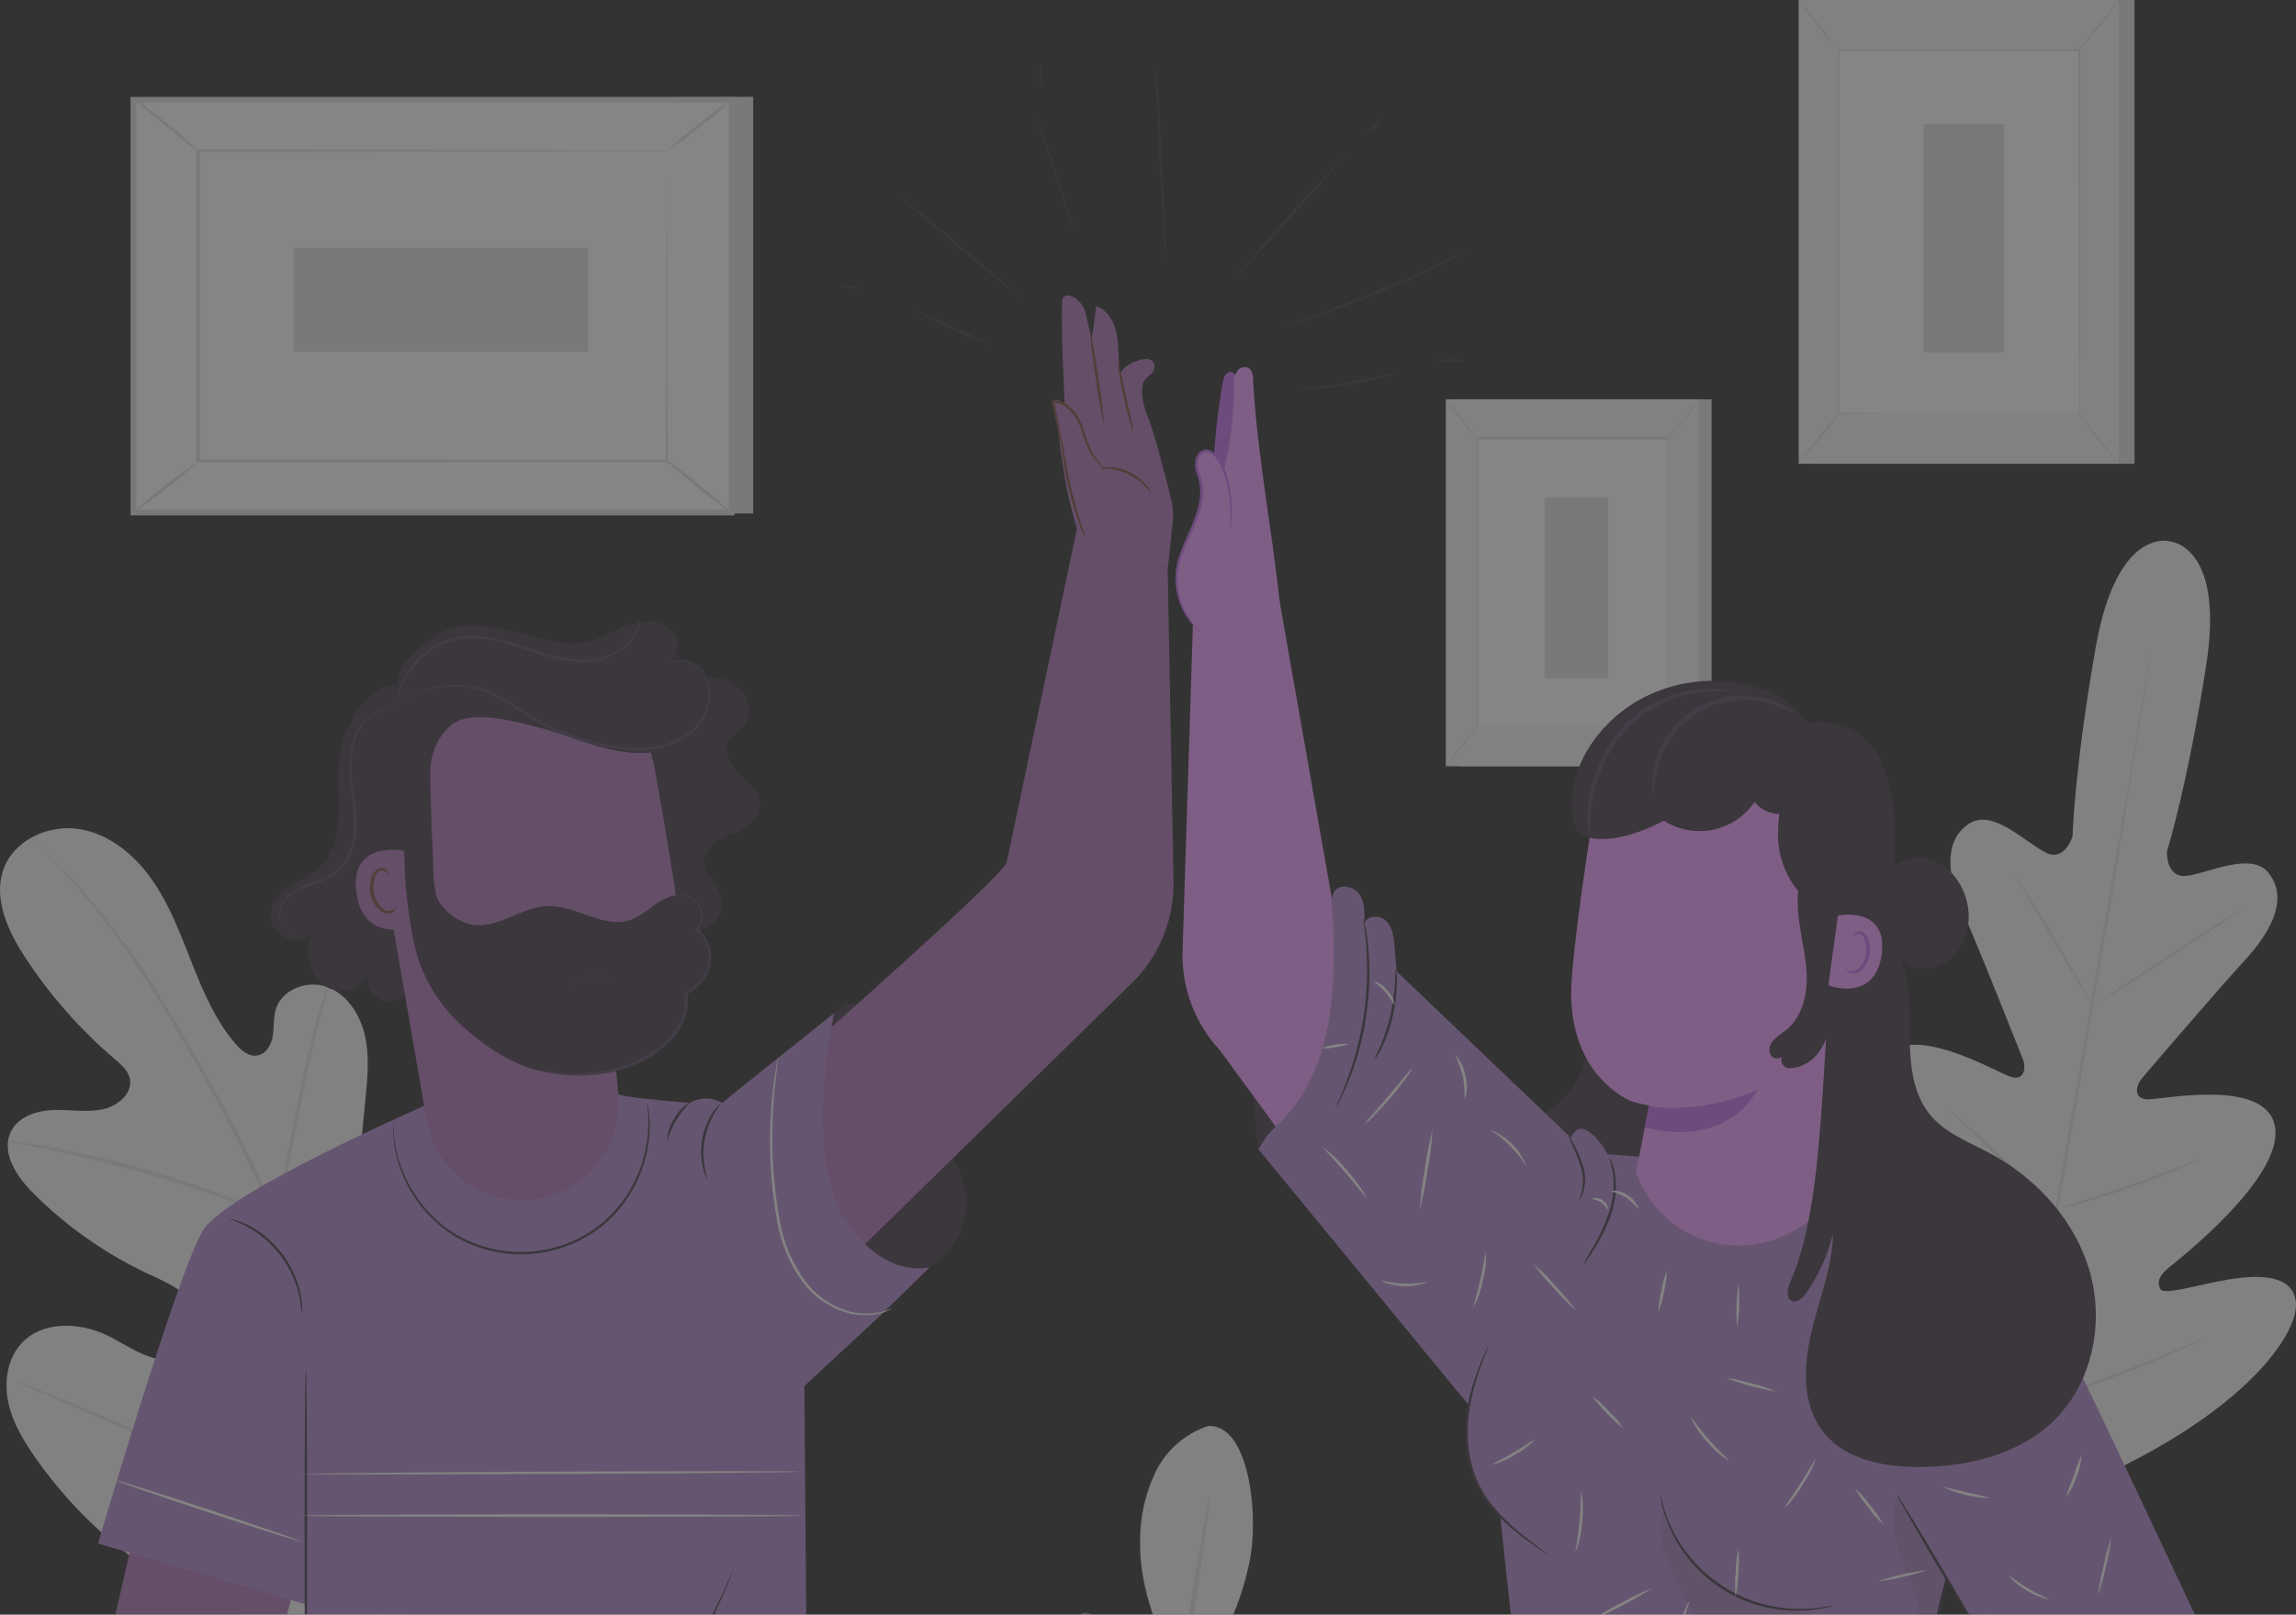 <svg width="580" height="408" viewBox="0 0 580 408" fill="none" xmlns="http://www.w3.org/2000/svg">
<rect x="0" y="0" width="580" height="408" fill="#333333" stroke="none"/>
<g opacity="0.4" clip-path="url(#clip0_1081_5236)">
<path d="M432.367 100.896H368.437V193.616H432.367V100.896Z" fill="#E0E0E0"/>
<path d="M429.168 100.896H365.238V193.616H429.168V100.896Z" fill="#F5F5F5"/>
<path d="M421.226 110.935H373.18V183.577H421.226V110.935Z" fill="white"/>
<path d="M421.213 183.565C421.213 183.565 421.213 183.45 421.213 183.22V182.187C421.213 181.269 421.213 179.942 421.213 178.207C421.213 174.725 421.213 169.648 421.213 163.232C421.213 150.477 421.213 132.288 421.137 110.935L421.29 111.088H373.256L373.435 110.909C373.435 138.308 373.435 163.577 373.435 183.539L373.294 183.412H408.274H417.924H421.213H420.372H417.822H408.185H373.129H372.988V183.271C372.988 163.309 372.988 138.04 372.988 110.641V110.463H421.366V110.629C421.366 132.032 421.302 150.171 421.29 163.041C421.29 169.419 421.29 174.521 421.29 177.965C421.29 179.687 421.29 181.014 421.29 181.919V182.927C421.287 183.142 421.261 183.355 421.213 183.565Z" fill="#E0E0E0"/>
<path d="M429.346 100.896C429.018 101.482 428.639 102.037 428.212 102.555C427.472 103.537 426.414 104.889 425.216 106.381C424.018 107.874 422.883 109.137 422.054 110.055C421.623 110.574 421.15 111.056 420.639 111.496C421.024 110.934 421.45 110.401 421.914 109.902L424.999 106.165L428.071 102.427C428.45 101.88 428.877 101.368 429.346 100.896Z" fill="#E0E0E0"/>
<path d="M421.468 183.335C423.863 187.133 426.676 190.65 429.856 193.82L421.468 183.335Z" fill="white"/>
<path d="M429.856 193.82C429.323 193.449 428.831 193.021 428.39 192.544C427.277 191.408 426.221 190.216 425.229 188.972C424.235 187.747 423.308 186.47 422.45 185.146C422.063 184.608 421.734 184.031 421.468 183.424C421.909 183.915 422.306 184.444 422.654 185.005C423.355 186 424.349 187.353 425.496 188.832C426.644 190.312 427.766 191.549 428.569 192.455C429.031 192.877 429.461 193.334 429.856 193.82Z" fill="#E0E0E0"/>
<path d="M365.238 193.539L373.6 183.207L365.238 193.539Z" fill="white"/>
<path d="M373.6 183.207C372.345 185.032 370.997 186.79 369.559 188.475C367.239 191.332 365.301 193.577 365.238 193.577C366.49 191.746 367.839 189.984 369.279 188.296C370.633 186.528 372.075 184.83 373.6 183.207Z" fill="#E0E0E0"/>
<path d="M365.238 100.896C366.683 102.439 368.041 104.061 369.304 105.756C370.666 107.39 371.943 109.093 373.128 110.859C371.683 109.316 370.325 107.694 369.062 105.999C367.693 104.37 366.417 102.667 365.238 100.896Z" fill="#E0E0E0"/>
<path d="M406.26 125.68H390.172V171.383H406.26V125.68Z" fill="#E0E0E0"/>
<path d="M305.208 360.317C302.301 361.278 299.617 362.816 297.317 364.839C295.017 366.862 293.148 369.329 291.823 372.091C289.211 377.64 287.903 383.713 287.999 389.846C287.846 401.671 292.958 414.273 298.898 424.49C309.798 417.169 313.953 402.525 315.598 394.961C318.147 382.997 315.598 359.82 305.221 360.317" fill="#F5F5F5"/>
<path d="M305.604 378.175C305.195 379.422 304.896 380.702 304.711 382.001C304.227 384.553 303.577 388.124 302.812 392.601C301.269 401.53 299.293 413.954 297.432 427.704C295.571 441.455 294.258 453.943 293.493 463.012C293.111 467.54 292.843 471.201 292.703 473.739C292.552 475.052 292.526 476.376 292.626 477.693C292.935 476.412 293.131 475.106 293.213 473.79C293.531 471.022 293.939 467.412 294.488 463.101C295.495 454.07 296.961 441.608 298.809 427.883C300.658 414.158 302.493 401.964 303.793 392.742C304.405 388.43 304.902 384.833 305.285 382.091C305.503 380.797 305.61 379.487 305.604 378.175Z" fill="#E0E0E0"/>
<path d="M548.168 136.79C548.168 136.79 534.809 132.849 529.404 163.577C523.998 194.305 523.565 211.231 523.565 211.231C523.565 211.231 521.691 217.903 516.745 215.428C511.799 212.953 503.398 204.241 497.47 208.094C491.313 212.086 491.402 220.301 496.081 230.964C500.759 241.628 510.103 265.404 510.97 267.547C511.837 269.69 511.531 273.223 507.898 272.088C504.265 270.953 481.128 256.998 475.136 268.478C469.145 279.958 487.068 307.459 488.968 310.571C490.867 313.684 490.65 315.24 489.324 316.541C487.999 317.842 480.656 312.421 473.9 308.722C467.143 305.023 458.666 301.923 455.785 308.786C452.904 315.648 458.335 338.787 491.249 369.03L507.388 382.04L526.93 374.846C567.813 356.887 580.471 336.784 579.987 329.347C579.502 321.911 570.451 322.051 562.866 323.327C555.281 324.602 546.575 327.396 545.733 325.725C544.892 324.054 545.223 322.459 548.015 320.189C550.807 317.919 576.672 297.612 574.722 284.894C572.771 272.177 546.333 277.879 542.521 277.777C538.709 277.675 539.627 274.218 541.08 272.496C542.534 270.774 559.144 251.296 567.022 242.712C574.9 234.128 577.641 226.398 573.116 220.619C568.756 215.045 557.971 220.619 552.502 221.308C547.034 221.997 547.403 215.135 547.403 215.135C547.403 215.135 552.502 198.986 557.308 168.143C562.114 137.3 547.875 136.765 547.875 136.765" fill="#F5F5F5"/>
<path d="M543.286 164.329C543.286 164.329 543.286 164.546 543.222 164.98L542.954 166.88C542.699 168.577 542.33 171.039 541.871 174.176C540.915 180.554 539.474 189.687 537.651 200.963C534.005 223.604 528.728 254.829 522.749 289.308C516.771 323.786 511.404 354.998 507.643 377.614C505.769 388.903 504.252 398.023 503.207 404.401C502.684 407.538 502.276 409.987 501.932 411.684C501.792 412.488 501.69 413.113 501.601 413.572C501.511 414.031 501.46 414.21 501.46 414.21C501.46 414.21 501.46 413.993 501.537 413.559C501.613 413.125 501.69 412.475 501.792 411.658C502.047 409.962 502.417 407.5 502.875 404.362C503.832 397.984 505.272 388.852 507.095 377.576C510.741 354.935 516.018 323.696 522.01 289.218C528.001 254.74 533.394 223.54 537.218 200.874C539.079 189.585 540.596 180.465 541.654 174.087L542.865 166.804L543.197 164.916C543.216 164.719 543.246 164.523 543.286 164.329Z" fill="#E0E0E0"/>
<path d="M508.739 220.798C509.089 221.158 509.397 221.556 509.657 221.984C510.218 222.775 510.932 223.936 511.926 225.377C513.8 228.273 516.286 232.329 518.938 236.857L525.681 248.503L527.734 252.011C528.025 252.402 528.261 252.831 528.435 253.286C528.08 252.932 527.768 252.539 527.504 252.113C526.956 251.322 526.229 250.161 525.26 248.707C523.412 245.786 520.977 241.691 518.326 237.163L511.506 225.568C510.69 224.191 509.989 223.017 509.428 222.061C509.144 221.672 508.912 221.247 508.739 220.798Z" fill="#E0E0E0"/>
<path d="M530.372 253.171C530.258 253.005 538.403 247.52 548.563 240.9C558.723 234.28 567.022 229.063 567.137 229.216C567.252 229.369 559.093 234.88 548.946 241.487C538.799 248.094 530.474 253.311 530.372 253.171Z" fill="#E0E0E0"/>
<path d="M518.823 305.673C519.282 305.447 519.765 305.271 520.263 305.151L524.241 303.939C527.593 302.906 532.234 301.477 537.282 299.704C542.33 297.931 546.868 296.209 550.144 294.921L553.969 293.403C554.433 293.176 554.926 293.013 555.435 292.918C555.012 293.208 554.559 293.452 554.083 293.645C553.191 294.079 551.903 294.678 550.259 295.38C547.046 296.783 542.534 298.607 537.511 300.367C532.489 302.127 527.772 303.505 524.381 304.411C522.673 304.857 521.296 305.202 520.327 305.418C519.838 305.563 519.333 305.649 518.823 305.673Z" fill="#E0E0E0"/>
<path d="M492.817 280.723C493.225 280.965 493.602 281.256 493.939 281.59C494.628 282.177 495.622 283.044 496.82 284.141C499.242 286.322 502.544 289.358 506.164 292.738C509.785 296.119 513.035 299.218 515.368 301.489C516.528 302.611 517.459 303.542 518.096 304.193C518.448 304.51 518.764 304.865 519.04 305.251C518.627 305.021 518.249 304.733 517.918 304.397C517.217 303.81 516.235 302.93 515.024 301.846C512.615 299.677 509.3 296.642 505.68 293.249C502.06 289.856 498.809 286.769 496.489 284.511C495.316 283.376 494.385 282.457 493.748 281.794C493.393 281.479 493.08 281.119 492.817 280.723Z" fill="#E0E0E0"/>
<path d="M476.73 325.801C477.245 326.122 477.724 326.499 478.158 326.923L481.867 330.176C484.978 332.944 489.235 336.796 493.926 341.095C498.618 345.393 502.85 349.309 505.846 352.166L509.402 355.585C509.869 355.966 510.296 356.394 510.677 356.86C510.169 356.53 509.691 356.154 509.249 355.738L505.54 352.485C502.429 349.717 498.171 345.852 493.48 341.567C488.789 337.281 484.557 333.352 481.574 330.495L477.979 327.153C477.516 326.747 477.098 326.294 476.73 325.801Z" fill="#E0E0E0"/>
<path d="M510.04 355.93C510.617 355.644 511.219 355.409 511.837 355.228L516.834 353.506C521.041 352.052 526.854 350.024 533.215 347.613C539.576 345.203 545.275 342.881 549.379 341.172L554.262 339.144C554.848 338.867 555.458 338.645 556.085 338.48C555.549 338.846 554.977 339.154 554.376 339.399C553.255 339.947 551.623 340.674 549.583 341.618C545.517 343.455 539.831 345.853 533.457 348.264C527.083 350.675 521.245 352.665 516.987 353.94C514.858 354.603 513.163 355.114 511.888 355.445C511.289 355.667 510.67 355.83 510.04 355.93Z" fill="#E0E0E0"/>
<path d="M99.765 409.235C129.2 392.423 138.761 357.116 140.558 324.755C140.864 319.347 141.973 313.735 139.844 308.773C137.715 303.811 132.043 300.035 127.02 301.859C122.851 303.377 120.646 307.867 118.097 311.515C114.637 316.371 109.878 320.151 104.367 322.421C100.772 323.888 96.438 324.577 93.226 322.421C88.815 319.424 88.853 312.956 89.401 307.612C90.413 297.612 91.386 287.628 92.321 277.662C92.843 272.317 93.366 266.845 92.168 261.616C90.969 256.386 87.719 251.309 82.76 249.421C77.801 247.533 71.223 249.88 69.668 255.034C69.03 257.177 69.26 259.473 68.916 261.679C68.572 263.886 67.297 266.259 65.091 266.692C62.886 267.126 60.897 265.417 59.444 263.695C54.345 257.776 51.298 250.467 48.43 243.209C45.562 235.951 42.808 228.566 38.334 222.201C33.859 215.836 27.358 210.542 19.735 209.446C12.112 208.349 3.507 212.303 0.881 219.65C-1.745 226.997 1.939 235.084 6.171 241.64C12.484 251.343 20.16 260.085 28.964 267.598C30.545 268.95 32.253 270.417 32.788 272.458C33.617 276.131 29.907 279.371 26.287 280.226C22.17 281.182 17.874 280.366 13.667 280.481C9.46 280.596 4.743 282.012 2.818 285.826C0.116 291.094 4.17 297.305 8.325 301.425C16.654 309.783 26.362 316.64 37.021 321.694C40.845 323.493 44.848 325.138 47.767 328.199C50.686 331.261 52.165 336.248 49.909 339.845C47.652 343.442 42.604 344.207 38.55 343.059C34.497 341.911 31.017 339.335 27.218 337.498C20.117 334.041 10.569 333.671 5.279 339.603C1.799 343.506 0.996 349.297 2.105 354.425C3.214 359.552 5.993 364.144 9.001 368.456C19.518 383.38 33.592 395.906 50.125 403.393C66.659 410.88 82.301 413.929 99.842 409.286" fill="#F5F5F5"/>
<path d="M98.006 433.19C97.871 418.091 96.296 403.039 93.302 388.239C89.553 370.17 84.773 352.33 78.986 334.806L74.474 321.018C72.995 316.49 71.529 312 69.821 307.688C66.536 299.429 62.796 291.36 58.615 283.517C54.676 276.004 50.674 269.014 46.875 262.508C43.076 256.003 39.392 250.008 35.822 244.651C30.221 236.244 23.963 228.294 17.109 220.874C14.687 218.247 12.749 216.27 11.41 214.943L9.881 213.451C9.711 213.274 9.528 213.112 9.333 212.966C9.476 213.16 9.634 213.343 9.804 213.514L11.27 215.083C12.545 216.448 14.457 218.476 16.828 221.142C23.559 228.654 29.716 236.662 35.249 245.097C38.78 250.416 42.4 256.424 46.174 262.955C49.947 269.486 53.924 276.475 57.825 283.976C61.974 291.783 65.697 299.81 68.979 308.02C70.662 312.306 72.115 316.757 73.581 321.298C75.047 325.839 76.539 330.431 78.056 335.1C83.823 352.58 88.615 370.367 92.41 388.38C95.433 403.118 97.072 418.107 97.305 433.151" fill="#E0E0E0"/>
<path d="M69.591 307.624C69.93 306.914 70.178 306.164 70.331 305.392C70.751 303.938 71.274 301.821 71.899 299.18C73.173 293.912 74.614 286.59 76.207 278.503C77.801 270.416 79.369 263.133 80.695 257.903C81.345 255.352 81.893 253.171 82.301 251.717C82.55 250.971 82.721 250.202 82.811 249.421C82.433 250.111 82.138 250.843 81.931 251.602C81.421 253.031 80.758 255.123 80.019 257.725C78.515 262.916 76.832 270.212 75.239 278.312L71.21 299.091C70.713 301.578 70.292 303.683 69.935 305.367C69.75 306.107 69.635 306.863 69.591 307.624Z" fill="#E0E0E0"/>
<path d="M1.952 288.454C2.838 288.723 3.747 288.915 4.667 289.028C6.426 289.346 8.963 289.793 12.073 290.456C18.32 291.732 26.873 293.747 36.218 296.413C45.562 299.079 53.911 301.885 59.903 304.066C62.899 305.138 65.308 306.069 66.965 306.707C67.809 307.094 68.689 307.397 69.591 307.612C68.811 307.107 67.983 306.679 67.118 306.337C65.499 305.584 63.128 304.551 60.145 303.39C54.205 301.018 45.868 298.122 36.485 295.431C28.494 293.114 20.388 291.21 12.201 289.729C9.065 289.168 6.502 288.823 4.731 288.619C3.812 288.47 2.881 288.414 1.952 288.454Z" fill="#E0E0E0"/>
<path d="M92.563 386.9C92.784 386.661 92.969 386.39 93.111 386.097L94.526 383.711C95.801 381.645 97.407 378.609 99.421 374.782C103.462 367.206 108.727 356.555 114.361 344.718C119.996 332.881 125.146 322.191 129.034 314.538L133.649 305.482L134.924 303.007C135.081 302.725 135.205 302.425 135.293 302.114C135.078 302.354 134.894 302.619 134.745 302.905L133.343 305.29C132.132 307.37 130.462 310.393 128.435 314.219C124.394 321.809 119.142 332.46 113.495 344.297C107.847 356.134 102.71 366.81 98.835 374.476L94.207 383.533L92.932 386.007C92.769 386.286 92.644 386.587 92.563 386.9Z" fill="#E0E0E0"/>
<path d="M3.813 349.017C4.082 349.211 4.379 349.366 4.692 349.476L7.242 350.611L16.739 354.693C24.77 358.124 35.861 363.009 47.971 368.418C60.081 373.826 71.223 378.622 79.331 381.888C83.372 383.533 86.66 384.821 88.955 385.714L91.594 386.684C91.897 386.809 92.214 386.899 92.537 386.951C92.274 386.754 91.981 386.599 91.67 386.492L89.121 385.357L79.573 381.237C71.542 377.793 60.451 372.908 48.341 367.499C36.23 362.091 25.076 357.295 16.981 354.03C12.94 352.397 9.651 351.096 7.357 350.203L4.718 349.246C4.426 349.134 4.122 349.057 3.813 349.017Z" fill="#E0E0E0"/>
<path d="M190.274 24.465V129.749H39.162L33.706 25.205L190.274 24.465Z" fill="#E0E0E0"/>
<path d="M33.706 25.218L33.706 129.532H184.818V25.218L33.706 25.218Z" fill="white"/>
<path d="M185.545 130.246H32.992V24.49H185.545V130.246ZM34.433 128.805H184.105V25.919H34.433V128.805Z" fill="#E0E0E0"/>
<path d="M168.45 38.164H50.074V116.559H168.45V38.164Z" fill="white"/>
<path d="M168.463 38.164H167.877H166.258H159.756L135.357 38.253L50.138 38.419L50.482 38.075C50.482 62.03 50.482 88.574 50.482 116.47L50.1 116.1L168.488 116.177L168.183 116.47C168.259 92.617 168.31 73.102 168.348 59.44C168.348 52.629 168.348 47.31 168.425 43.662C168.425 41.863 168.425 40.473 168.425 39.516C168.425 38.56 168.425 38.075 168.425 38.075C168.425 38.075 168.425 38.534 168.425 39.453C168.425 40.371 168.425 41.761 168.425 43.547C168.425 47.17 168.425 52.476 168.501 59.249C168.501 72.91 168.59 92.541 168.654 116.47V116.776H168.361L49.972 116.853H49.603V116.47C49.603 88.574 49.603 62.03 49.603 38.075V37.73H49.934L135.344 37.909L159.667 37.998H166.041H167.685L168.463 38.164Z" fill="#E0E0E0"/>
<path d="M33.681 24.912C34.593 25.373 35.448 25.938 36.23 26.596C37.786 27.718 39.889 29.3 42.158 31.124C44.427 32.948 46.429 34.657 47.844 35.946C48.654 36.59 49.378 37.336 49.998 38.165C49.858 38.331 46.174 35.333 41.686 31.698C37.199 28.063 33.579 25.091 33.681 24.912Z" fill="#E0E0E0"/>
<path d="M184.831 25.205C182.345 27.65 179.687 29.914 176.877 31.978C174.224 34.24 171.412 36.307 168.463 38.165C170.966 35.723 173.636 33.459 176.456 31.392C179.097 29.133 181.896 27.065 184.831 25.205Z" fill="#E0E0E0"/>
<path d="M184.704 129.545L167.864 115.871L184.704 129.545Z" fill="white"/>
<path d="M167.864 115.871C170.889 117.86 173.781 120.046 176.52 122.415C179.41 124.598 182.145 126.981 184.704 129.545C181.675 127.561 178.783 125.375 176.048 123.001C171.357 119.239 167.724 116.037 167.864 115.871Z" fill="#E0E0E0"/>
<path d="M33.681 129.531C36.143 127.109 38.776 124.867 41.559 122.822C44.186 120.587 46.968 118.541 49.883 116.699C47.427 119.123 44.798 121.366 42.018 123.409C39.387 125.644 36.601 127.69 33.681 129.531Z" fill="#E0E0E0"/>
<path d="M74.117 62.605V88.856H148.602V62.605H74.117Z" fill="#E0E0E0"/>
<path d="M539.207 0H458.411V117.185H539.207V0Z" fill="#E0E0E0"/>
<path d="M535.165 0H454.37V117.185H535.165V0Z" fill="#F5F5F5"/>
<path d="M525.12 12.691H464.403V104.493H525.12V12.691Z" fill="white"/>
<path d="M525.133 104.493C525.133 104.493 525.133 104.34 525.133 104.046V102.771C525.133 101.61 525.133 99.926 525.133 97.732C525.133 93.332 525.133 86.928 525.133 78.829C525.133 62.642 525.069 39.708 525.031 12.717L525.235 12.921H464.403L464.632 12.704C464.632 47.335 464.632 79.262 464.632 104.544L464.454 104.365L508.65 104.467H520.863H524.075H525.184H524.113H520.939H508.765L464.454 104.557H464.288V104.378C464.288 79.135 464.288 47.208 464.288 12.538V12.475H525.477V12.679C525.477 39.733 525.414 62.693 525.388 78.918C525.388 86.992 525.388 93.395 525.324 97.783C525.324 99.952 525.324 101.61 525.324 102.771V104.046C525.133 104.353 525.133 104.493 525.133 104.493Z" fill="#E0E0E0"/>
<path d="M535.395 0C534.985 0.743 534.502 1.444 533.954 2.092C533.011 3.367 531.685 5.064 530.13 6.913C528.575 8.763 527.185 10.396 526.127 11.556C525.604 12.21 525.024 12.816 524.394 13.368C524.848 12.652 525.364 11.978 525.936 11.352L529.824 6.633C531.29 4.834 532.629 3.214 533.712 1.901C534.218 1.22 534.781 0.585 535.395 0Z" fill="#E0E0E0"/>
<path d="M525.439 104.199C528.463 109 532.016 113.445 536.032 117.452L525.439 104.199Z" fill="white"/>
<path d="M536.032 117.452C535.36 116.956 534.741 116.392 534.184 115.768C533.1 114.671 531.634 113.103 530.181 111.266C528.932 109.693 527.762 108.058 526.676 106.368C526.178 105.69 525.751 104.964 525.401 104.199C525.949 104.827 526.448 105.496 526.892 106.202C527.785 107.477 529.034 109.161 530.487 110.985C531.94 112.809 533.343 114.416 534.375 115.552C534.973 116.144 535.526 116.78 536.032 117.452Z" fill="#E0E0E0"/>
<path d="M454.357 117.096L464.938 104.034L454.357 117.096Z" fill="white"/>
<path d="M464.938 104.034C463.359 106.347 461.657 108.574 459.839 110.705C456.907 114.302 454.459 117.172 454.37 117.083C455.952 114.772 457.654 112.545 459.469 110.412C461.18 108.193 463.006 106.064 464.938 104.034Z" fill="#E0E0E0"/>
<path d="M454.357 0C456.166 1.956 457.868 4.009 459.456 6.148C461.166 8.187 462.766 10.316 464.25 12.526C462.437 10.573 460.734 8.521 459.151 6.378C457.441 4.338 455.841 2.209 454.357 0Z" fill="#E0E0E0"/>
<path d="M506.215 31.327H485.883V89.084H506.215V31.327Z" fill="#E0E0E0"/>
<path d="M400.434 256.998C401.381 260.85 401.271 264.886 400.115 268.68C398.96 272.474 396.802 275.886 393.869 278.555C389.981 281.999 384.946 283.989 381.376 287.777C379.167 290.296 377.648 293.345 376.966 296.627C376.285 299.909 376.465 303.311 377.488 306.502C378.571 309.67 380.286 312.586 382.527 315.072C384.769 317.558 387.491 319.564 390.529 320.967C394.667 322.901 399.203 323.828 403.767 323.673C408.331 323.518 412.793 322.285 416.79 320.074C426.644 314.5 432.38 303.313 433.833 292.076C435.287 280.838 433.005 269.46 430.009 258.529" fill="#453D49"/>
<path d="M317.956 290.455C316.321 280.725 316.52 270.774 318.543 261.117C319.398 256.395 321.127 251.874 323.642 247.788C324.499 246.264 325.802 245.039 327.377 244.28C328.52 243.9 329.747 243.845 330.92 244.122C332.093 244.399 333.165 244.997 334.018 245.849C335.108 246.983 335.944 248.336 336.471 249.819C336.998 251.301 337.205 252.878 337.078 254.446C336.85 257.582 336.083 260.654 334.809 263.528C330.87 273.605 324.61 281.972 317.918 290.442" fill="#453D49"/>
<path d="M515.547 327.332C517.854 328.977 569.087 439.402 569.087 439.402C564.967 437.641 560.404 437.195 556.021 438.126L553.242 438.866C548.268 440.204 543.551 442.359 539.283 445.244L524.661 455.142C524.083 454.809 523.592 454.343 523.231 453.781C522.869 453.22 522.647 452.58 522.583 451.915V451.494L482.861 383.278L515.547 327.332Z" fill="#B288CB"/>
<path d="M323.17 151.535L336.836 229.254C341.234 239.714 392.518 303.083 392.518 303.083L375.563 357.6L308.204 265.442C301.949 258.75 298.547 249.883 298.72 240.722L301.346 157.683L323.17 151.535Z" fill="#F19DFF"/>
<path d="M395.896 290.902L431.067 293.568L461.738 298.326C461.738 298.326 515.547 312.472 515.547 318.365C515.547 320.329 500.861 367.129 492.601 395.166C490.576 401.976 488.925 408.891 487.655 415.881L515.547 477.669H383.187V421.021C383.187 421.021 374.263 346.618 375.831 336.452C377.399 326.286 395.896 290.902 395.896 290.902Z" fill="#B288CB"/>
<path d="M306.483 120.131C306.69 112.215 307.5 104.326 308.905 96.533C309.096 95.424 309.555 94.084 310.664 93.982C312.041 93.804 312.742 95.577 312.921 96.954C314.143 106.353 313.751 115.891 311.761 125.157" fill="#C36EEB"/>
<path d="M322.163 284.703C337.256 271.207 337.766 247.827 336.479 229.216C336.227 227.857 336.433 226.453 337.065 225.224C338.506 223.17 342.011 223.948 343.439 226.015C344.867 228.081 344.714 230.798 344.637 233.298C345.415 231.181 348.729 231.193 350.284 232.826C351.84 234.459 352.107 236.921 352.286 239.204L352.783 245.429L396.878 287.522C396.878 287.522 398.089 283.695 401.327 285.902C404.565 288.109 406.655 292.764 406.655 292.764L375.589 360.611L317.931 290.456C319.039 288.333 320.467 286.393 322.163 284.703Z" fill="#B288CB"/>
<path d="M382.001 331.656C377.4 337.528 373.965 344.226 371.879 351.389C369.801 358.599 370.028 366.279 372.529 373.354C374.464 378.249 377.634 382.558 381.729 385.862C385.824 389.166 390.705 391.352 395.896 392.207" fill="#B288CB"/>
<path d="M337.524 279.716C337.709 279.097 337.947 278.495 338.238 277.918C338.748 276.795 339.436 275.137 340.214 273.07C340.991 271.004 341.82 268.504 342.598 265.698C343.406 262.635 344.048 259.531 344.523 256.399C344.963 253.265 345.231 250.11 345.326 246.947C345.326 244.026 345.326 241.399 345.147 239.192C344.969 236.985 344.803 235.212 344.637 233.988C344.527 233.351 344.468 232.707 344.459 232.062C344.666 232.675 344.811 233.307 344.892 233.949C345.223 235.671 345.465 237.408 345.619 239.154C345.868 241.748 345.974 244.354 345.938 246.96C345.841 253.35 344.915 259.7 343.184 265.851C342.472 268.358 341.621 270.824 340.635 273.236C339.793 275.303 339.041 276.935 338.455 278.032C338.187 278.616 337.876 279.179 337.524 279.716Z" fill="#453D49"/>
<path d="M347.123 267.866C347.539 266.768 348.015 265.695 348.551 264.651C350.783 259.474 352.077 253.942 352.375 248.311C352.373 247.14 352.437 245.968 352.566 244.804C352.817 245.959 352.911 247.143 352.847 248.324C352.803 254.045 351.497 259.685 349.022 264.843C348.536 265.935 347.896 266.953 347.123 267.866Z" fill="#453D49"/>
<path d="M398.905 303.147C398.803 303.084 399.338 302.255 399.644 300.749C400.001 298.782 399.888 296.758 399.313 294.844C398.707 292.916 397.97 291.032 397.107 289.206C396.705 288.45 396.405 287.643 396.215 286.808C396.719 287.49 397.147 288.225 397.49 289.002C398.499 290.798 399.315 292.697 399.924 294.665C400.534 296.68 400.583 298.824 400.065 300.864C399.904 301.721 399.502 302.513 398.905 303.147Z" fill="#453D49"/>
<path d="M391.243 392.998C391.044 392.916 390.855 392.808 390.682 392.679L389.178 391.685C387.903 390.804 386.004 389.516 383.786 387.769C381.164 385.748 378.766 383.452 376.634 380.919C374.011 377.783 372.12 374.101 371.102 370.14C370.128 366.179 369.878 362.074 370.362 358.023C370.753 354.737 371.484 351.501 372.542 348.367C373.244 346.255 374.056 344.181 374.977 342.155C375.308 341.441 375.563 340.879 375.755 340.522C375.839 340.324 375.946 340.135 376.073 339.961C375.832 340.742 375.547 341.508 375.219 342.257C374.646 343.711 373.817 345.828 372.988 348.507C372.009 351.628 371.335 354.836 370.974 358.087C370.53 362.063 370.789 366.088 371.739 369.975C372.731 373.847 374.564 377.453 377.106 380.536C379.193 383.053 381.529 385.352 384.079 387.399C386.246 389.184 388.069 390.524 389.331 391.48L390.759 392.577C391.09 392.833 391.256 392.973 391.243 392.998Z" fill="#453D49"/>
<path d="M463.459 405.613C463.282 405.707 463.094 405.775 462.898 405.817C462.516 405.919 461.968 406.111 461.241 406.251C459.187 406.696 457.096 406.948 454.995 407.003C447.989 407.219 441.08 405.33 435.157 401.581C429.234 397.833 424.568 392.395 421.761 385.97C420.906 384.048 420.235 382.049 419.76 380C419.581 379.273 419.518 378.724 419.441 378.316C419.397 378.119 419.376 377.918 419.377 377.717C419.638 378.438 419.851 379.175 420.015 379.923C422.044 387.625 426.587 394.427 432.923 399.248C439.259 404.069 447.023 406.633 454.982 406.532C457.062 406.521 459.139 406.342 461.19 405.996C461.939 405.828 462.697 405.701 463.459 405.613Z" fill="#453D49"/>
<path d="M483.741 430.473C483.563 430.473 485.245 423.368 487.565 414.72C489.885 406.072 491.798 399.095 491.963 399.146C492.129 399.197 490.459 406.238 488.203 414.886C485.946 423.534 483.919 430.473 483.741 430.473Z" fill="#453D49"/>
<path d="M501.524 415.434C501.371 415.523 496.246 407.143 490.051 396.709C483.856 386.275 479.012 377.741 479.177 377.652C479.343 377.563 484.455 385.93 490.65 396.364C496.846 406.798 501.741 415.332 501.524 415.434Z" fill="#453D49"/>
<g opacity="0.3">
<path opacity="0.3" d="M420.741 380.434C417.746 386.123 420.244 393.062 422.985 398.891C425.114 403.406 427.485 407.985 431.36 411.136C433.265 412.694 435.47 413.84 437.838 414.505C440.206 415.169 442.686 415.336 445.122 414.996C447.558 414.656 449.897 413.816 451.993 412.528C454.089 411.24 455.897 409.533 457.302 407.514C449.176 407.393 441.276 404.815 434.642 400.118C428.007 395.421 422.948 388.826 420.13 381.199" fill="#262626"/>
</g>
<g opacity="0.3">
<path opacity="0.3" d="M479.266 377.652C476.972 383.124 478.706 390.612 481.102 396.033C483.499 401.454 486.048 407.513 484.123 413.138C483.627 414.137 483.37 415.237 483.371 416.353C483.499 417.45 484.646 418.508 485.679 417.998C486.212 417.622 486.582 417.056 486.711 416.416C488.521 410.957 490.336 405.502 492.154 400.051" fill="#262626"/>
</g>
<path d="M358.673 305.597C358.878 302.171 359.304 298.763 359.947 295.392C360.38 292.003 361.032 288.646 361.898 285.341C361.705 288.767 361.279 292.177 360.623 295.545C360.194 298.935 359.542 302.293 358.673 305.597Z" fill="#FAFAFA"/>
<path d="M345.249 302.777C345.083 302.879 342.891 299.818 339.857 296.297C336.823 292.777 334.146 290.136 334.273 289.996C336.559 291.669 338.609 293.642 340.367 295.864C342.287 297.946 343.928 300.27 345.249 302.777Z" fill="#FAFAFA"/>
<path d="M356.773 269.92C356.389 270.742 355.906 271.513 355.333 272.216C354.364 273.581 352.949 275.405 351.304 277.318C349.66 279.232 348.079 280.954 346.894 282.127C346.299 282.809 345.618 283.409 344.867 283.913C344.726 283.785 347.518 280.762 350.794 276.885C354.071 273.007 356.62 269.754 356.773 269.92Z" fill="#FAFAFA"/>
<path d="M352.273 253.86C352.082 253.936 351.355 252.316 349.953 250.697C348.551 249.077 347.047 248.145 347.149 247.954C348.475 248.336 349.636 249.148 350.45 250.263C351.431 251.233 352.07 252.495 352.273 253.86Z" fill="#FAFAFA"/>
<path d="M340.647 263.759C339.606 264.25 338.482 264.54 337.333 264.613C336.218 264.905 335.058 264.974 333.916 264.817C336.071 264.035 338.356 263.676 340.647 263.759Z" fill="#FAFAFA"/>
<path d="M369.98 277.929C370.009 275.944 369.868 273.959 369.559 271.998C369.031 270.083 368.336 268.217 367.481 266.424C368.927 267.91 369.876 269.809 370.196 271.858C370.742 273.857 370.666 275.974 369.98 277.929Z" fill="#FAFAFA"/>
<path d="M385.647 294.792C383.295 291.036 380.138 287.851 376.405 285.468C378.513 286.286 380.425 287.539 382.017 289.146C383.61 290.752 384.846 292.676 385.647 294.792Z" fill="#FAFAFA"/>
<path d="M360.495 324.054C356.7 325.476 352.496 325.334 348.806 323.658C348.87 323.467 351.355 324.27 354.631 324.36C357.908 324.449 360.444 323.862 360.495 324.054Z" fill="#FAFAFA"/>
<path d="M372.3 330.113C372.121 330.036 373.116 327.102 373.944 323.378C374.773 319.653 375.143 316.566 375.334 316.592C375.465 318.926 375.215 321.265 374.595 323.518C374.189 325.826 373.415 328.053 372.3 330.113Z" fill="#FAFAFA"/>
<path d="M398.089 331.095C396.072 329.39 394.208 327.512 392.518 325.483C390.653 323.604 388.947 321.573 387.419 319.411C389.428 321.125 391.287 323.007 392.977 325.036C394.841 326.915 396.55 328.941 398.089 331.095Z" fill="#FAFAFA"/>
<path d="M410.097 360.904C408.568 359.794 407.174 358.51 405.941 357.078C404.559 355.793 403.328 354.355 402.27 352.792C403.799 353.902 405.193 355.186 406.426 356.619C407.82 357.892 409.053 359.331 410.097 360.904Z" fill="#FAFAFA"/>
<path d="M387.776 363.748C386.31 365.309 384.585 366.604 382.677 367.575C380.882 368.771 378.887 369.635 376.787 370.126C376.787 369.947 379.337 368.85 382.345 367.052C385.354 365.253 387.648 363.595 387.776 363.748Z" fill="#FAFAFA"/>
<path d="M398.05 392.105C397.859 392.105 398.624 388.712 399.007 384.516C399.389 380.319 399.274 376.862 399.465 376.862C399.934 379.387 400.003 381.97 399.669 384.516C399.542 387.116 398.996 389.679 398.05 392.105Z" fill="#FAFAFA"/>
<path d="M436.689 369.055C434.583 367.766 432.716 366.121 431.169 364.195C429.464 362.415 428.087 360.346 427.103 358.085C427.268 357.971 429.015 360.739 431.666 363.762C434.318 366.785 436.817 368.889 436.689 369.055Z" fill="#FAFAFA"/>
<path d="M450.801 381.084C450.648 380.969 452.585 378.316 454.753 374.91C456.92 371.504 458.513 368.647 458.679 368.736C457.852 371.056 456.715 373.252 455.301 375.267C454.077 377.405 452.563 379.363 450.801 381.084Z" fill="#FAFAFA"/>
<path d="M448.736 351.644C444.383 350.921 440.113 349.767 435.988 348.2C438.186 348.462 440.354 348.932 442.464 349.603C444.618 350.07 446.719 350.754 448.736 351.644Z" fill="#FAFAFA"/>
<path d="M438.448 403.456C438.222 401.447 438.222 399.419 438.448 397.41C438.465 395.389 438.695 393.375 439.136 391.402C439.366 393.411 439.366 395.44 439.136 397.448C439.124 399.47 438.893 401.484 438.448 403.456Z" fill="#FAFAFA"/>
<path d="M424.285 417.284C423.635 412.877 424.498 408.381 426.733 404.528C426.911 404.605 425.739 407.296 425.076 410.83C424.413 414.363 424.477 417.271 424.285 417.284Z" fill="#FAFAFA"/>
<path d="M417.491 401.25C412.612 404.347 407.497 407.056 402.193 409.35C404.594 407.697 407.117 406.23 409.74 404.962C412.224 403.527 414.815 402.286 417.491 401.25Z" fill="#FAFAFA"/>
<path d="M486.724 396.747C482.756 398.118 478.654 399.063 474.486 399.566C478.455 398.199 482.557 397.254 486.724 396.747Z" fill="#FAFAFA"/>
<path d="M475.876 385.395C474.42 384.041 473.112 382.536 471.975 380.905C470.677 379.402 469.544 377.764 468.597 376.02C470.066 377.356 471.375 378.858 472.497 380.497C473.807 381.994 474.941 383.638 475.876 385.395Z" fill="#FAFAFA"/>
<path d="M502.799 378.584C498.668 378.481 494.604 377.516 490.867 375.752C492.885 376.097 494.882 376.561 496.846 377.142C498.857 377.502 500.845 377.983 502.799 378.584Z" fill="#FAFAFA"/>
<path d="M521.921 378.24C522.469 376.435 523.12 374.663 523.871 372.933C524.409 371.121 525.061 369.345 525.821 367.614C525.718 369.523 525.286 371.4 524.547 373.163C523.978 374.997 523.089 376.716 521.921 378.24Z" fill="#FAFAFA"/>
<path d="M517.561 404.158C513.607 403.274 510.036 401.157 507.363 398.112C507.49 397.959 509.504 399.719 512.296 401.364C515.088 403.01 517.625 403.967 517.561 404.158Z" fill="#FAFAFA"/>
<path d="M529.977 403.368C530.233 400.807 530.702 398.273 531.379 395.791C531.841 393.268 532.514 390.789 533.394 388.38C532.678 393.471 531.522 398.49 529.939 403.38L529.977 403.368Z" fill="#FAFAFA"/>
<path d="M323.297 152.403C321.245 133.002 317.535 114.749 316.528 95.73C316.568 95.253 316.508 94.773 316.352 94.321C316.197 93.868 315.948 93.454 315.623 93.103C315.346 92.94 315.038 92.836 314.719 92.796C314.4 92.757 314.076 92.782 313.767 92.872C313.458 92.961 313.171 93.113 312.923 93.317C312.674 93.521 312.47 93.774 312.322 94.059C311.765 95.253 311.545 96.576 311.684 97.886C311.706 108 309.981 118.042 306.585 127.568C304.405 133.754 301.486 139.686 299.854 146.025C298.223 152.365 301.295 154.52 304.15 160.426" fill="#F19DFF"/>
<path d="M304.189 160.4C301.663 158.462 299.705 155.88 298.518 152.924C297.332 149.969 296.961 146.749 297.445 143.601C298.095 139.774 299.995 136.305 301.499 132.733C303.003 129.162 304.163 125.195 303.245 121.432C302.738 120.035 302.395 118.584 302.225 117.108C302.225 115.628 303.181 113.97 304.66 113.906C305.219 113.951 305.76 114.126 306.24 114.416C306.72 114.706 307.126 115.103 307.426 115.577C309.912 118.651 311.901 127.631 310.652 134.341" fill="#F19DFF"/>
<path d="M310.652 134.341C310.652 134.341 310.779 133.307 310.856 131.445C310.936 128.818 310.718 126.191 310.206 123.613C309.862 121.838 309.35 120.099 308.676 118.422C308.321 117.509 307.84 116.65 307.248 115.871C306.982 115.452 306.633 115.093 306.223 114.814C305.814 114.535 305.351 114.344 304.864 114.251C304.363 114.274 303.883 114.462 303.499 114.785C303.114 115.107 302.846 115.547 302.735 116.036C302.462 117.124 302.533 118.269 302.939 119.315C303.368 120.482 303.667 121.692 303.832 122.924C303.955 124.201 303.908 125.487 303.691 126.751C302.799 131.93 300.046 136.114 298.592 140.259C297.876 142.196 297.492 144.24 297.458 146.305C297.45 148.104 297.717 149.893 298.248 151.612C299.02 154.119 300.325 156.429 302.072 158.385C303.347 159.75 304.176 160.349 304.138 160.413C303.91 160.297 303.696 160.156 303.5 159.992C302.925 159.553 302.383 159.072 301.881 158.551C300.018 156.628 298.622 154.301 297.802 151.752C297.221 149.994 296.92 148.156 296.91 146.305C296.921 144.174 297.296 142.06 298.019 140.055C299.421 135.82 302.136 131.636 302.978 126.649C303.195 125.437 303.242 124.2 303.118 122.975C302.965 121.778 302.678 120.601 302.264 119.468C301.823 118.296 301.76 117.016 302.085 115.807C302.275 115.203 302.623 114.662 303.092 114.238C303.327 114.019 303.604 113.85 303.907 113.743C304.21 113.635 304.531 113.591 304.851 113.613C305.435 113.69 305.996 113.89 306.497 114.2C306.998 114.51 307.428 114.923 307.758 115.411C308.378 116.256 308.876 117.183 309.237 118.167C309.911 119.88 310.406 121.658 310.715 123.473C311.198 126.088 311.348 128.754 311.162 131.407C311.117 132.127 311.023 132.843 310.881 133.55C310.843 133.823 310.765 134.089 310.652 134.341Z" fill="#C36EEB"/>
<path d="M477.303 237.928C477.72 239.753 478.707 241.397 480.122 242.622C481.536 243.847 483.304 244.589 485.169 244.74C487.037 244.831 488.898 244.446 490.578 243.621C492.257 242.795 493.699 241.556 494.768 240.02C496.885 236.897 497.737 233.085 497.152 229.357C496.425 223.987 492.856 218.821 487.68 217.226C482.504 215.632 476.067 218.502 474.639 223.706L468.673 232.035L477.303 237.928Z" fill="#453D49"/>
<path d="M470.254 221.563C470.833 216.947 470.479 212.262 469.213 207.785C467.948 203.309 465.796 199.132 462.887 195.504C459.978 191.875 456.369 188.868 452.276 186.662C448.183 184.455 443.689 183.094 439.06 182.658C420.563 180.898 404.106 194.687 401.339 213.08C398.905 229.203 396.814 245.479 396.89 251.347C397.12 269.204 407.535 276.118 411.767 278.133C413.287 278.681 414.859 279.07 416.458 279.294C416.474 279.297 416.488 279.303 416.501 279.312C416.514 279.321 416.525 279.332 416.533 279.345C416.541 279.358 416.547 279.373 416.549 279.388C416.552 279.404 416.551 279.419 416.548 279.434L412.596 299.843C410.798 313.249 418.281 325.214 431.654 327.166C445.026 329.117 455.568 318.823 457.621 305.405L470.254 221.563Z" fill="#F19DFF"/>
<path d="M416.573 279.422C416.573 279.422 428.046 282.075 443.917 275.442C443.917 275.442 437.084 290.175 415.515 284.932L416.573 279.422Z" fill="#C36EEB"/>
<path d="M397.847 209.089C401.531 214.714 413.233 211.232 420.295 207.367C423.984 209.721 428.446 210.543 432.731 209.657C437.017 208.771 440.787 206.247 443.241 202.622C447.282 207.724 455.505 206.066 458.539 200.262C461.573 194.458 459.813 186.46 455.734 181.384C451.655 176.307 445.612 173.73 439.672 172.646C425.586 170.095 410.25 175.503 401.824 188.246C397.936 194.126 395.603 202.048 397.91 209.089" fill="#453D49"/>
<path d="M436.778 174.649C436.778 174.904 433.451 174.266 428.224 175.133C421.435 176.263 415.212 179.614 410.53 184.662C406.123 189.946 403.209 196.315 402.091 203.106C401.704 205.937 401.555 208.796 401.645 211.652C401.374 210.915 401.215 210.141 401.174 209.356C400.951 207.234 400.985 205.093 401.276 202.978C402.2 195.924 405.129 189.283 409.715 183.845C414.561 178.594 421.091 175.205 428.173 174.266C430.287 173.981 432.426 173.947 434.547 174.164C435.311 174.21 436.064 174.374 436.778 174.649Z" fill="#5A4C65"/>
<path d="M417.733 200.874C417.523 200.228 417.428 199.55 417.452 198.871C417.386 197.021 417.579 195.17 418.026 193.374C418.708 190.36 419.999 187.519 421.82 185.024C423.641 182.528 425.952 180.432 428.613 178.865C431.274 177.297 434.227 176.291 437.29 175.908C440.354 175.525 443.464 175.774 446.428 176.638C448.217 177.129 449.932 177.859 451.527 178.807C452.142 179.127 452.691 179.56 453.146 180.082C450.923 179.03 448.611 178.176 446.237 177.531C440.463 176.06 434.343 176.931 429.209 179.956C424.075 182.981 420.344 187.914 418.829 193.68C417.58 197.94 417.975 200.874 417.733 200.874Z" fill="#5A4C65"/>
<path d="M451.527 194.751C450.145 199.744 449.35 204.881 449.156 210.058C448.965 215.264 450.582 220.375 453.733 224.522C458.653 230.454 466.863 232.265 474.435 233.706C478.486 223.595 479.706 212.571 477.966 201.818C477.099 196.601 475.417 191.282 471.745 187.48C469.016 184.786 465.47 183.074 461.664 182.612C457.857 182.151 454.005 182.966 450.712 184.929" fill="#453D49"/>
<path d="M455.734 219.445C453.745 223.757 453.886 228.744 454.574 233.476C455.262 238.209 456.461 242.839 456.41 247.584C456.359 252.329 454.855 257.367 451.132 260.339C450.003 261.092 448.945 261.946 447.971 262.891C447.49 263.37 447.168 263.986 447.049 264.654C446.931 265.323 447.021 266.012 447.308 266.628C448.022 267.776 450.176 267.75 450.482 266.437L450.291 266.768C450.103 267.086 450.002 267.448 449.998 267.817C449.994 268.186 450.087 268.55 450.268 268.871C450.448 269.193 450.711 269.462 451.028 269.65C451.345 269.838 451.707 269.94 452.075 269.944C453.378 269.882 454.654 269.553 455.825 268.979C456.996 268.404 458.036 267.595 458.883 266.602C461.318 263.783 462.286 259.995 462.924 256.398C464.887 245.135 464.505 233.438 467.615 222.456" fill="#453D49"/>
<path d="M412.507 293.415C413.384 297.252 415.077 300.855 417.47 303.979C419.862 307.103 422.899 309.676 426.373 311.523C429.847 313.369 433.677 314.446 437.604 314.68C441.531 314.914 445.462 314.3 449.131 312.88C455.734 310.329 461.063 305.354 466.2 300.494C467.12 306.026 466.866 311.69 465.457 317.119C464.048 322.547 461.514 327.618 458.02 332.003C454.526 336.389 450.149 339.99 445.174 342.573C440.199 345.157 434.737 346.665 429.142 347.001C420.691 347.511 411.614 344.934 406.298 338.34C402.589 333.748 401.097 327.663 401.199 321.757C401.457 315.842 402.582 309.997 404.539 304.41C406.043 299.588 408.427 294.206 413.297 292.866" fill="#B288CB"/>
<path d="M472.982 234.038C478.081 236.78 480.809 242.52 481.791 248.184C482.772 253.847 482.275 259.663 482.517 265.391C482.759 271.118 483.856 277.139 487.489 281.59C491.313 286.335 497.368 288.58 502.786 291.476C514.667 297.854 524.457 308.734 528.027 321.77C531.596 334.806 528.358 349.832 518.606 359.208C509.683 367.703 496.807 370.687 484.519 370.687C475.761 370.687 466.136 368.8 460.668 361.95C455.199 355.1 455.568 345.495 457.481 337.051C459.393 328.607 462.898 320.405 463.039 311.744C461.73 317.106 459.448 322.182 456.308 326.719C455.403 327.995 453.86 329.398 452.483 328.658C451.107 327.918 451.527 325.533 452.241 323.939C462.796 300.43 459.125 253.043 465.384 227.086" fill="#453D49"/>
<path d="M464.288 231.372C464.607 231.27 476.934 228.936 475.34 241.13C473.747 253.324 461.853 249.217 461.879 248.873C461.904 248.528 464.288 231.372 464.288 231.372Z" fill="#F19DFF"/>
<path d="M466.2 244.74C466.2 244.74 466.391 244.905 466.735 245.122C467.212 245.403 467.778 245.49 468.316 245.365C469.667 245.058 471.019 243.145 471.363 240.964C471.524 239.92 471.454 238.853 471.159 237.839C471.095 237.442 470.934 237.068 470.692 236.748C470.45 236.428 470.133 236.172 469.769 236.002C469.54 235.921 469.291 235.918 469.06 235.994C468.829 236.071 468.63 236.221 468.495 236.423C468.291 236.742 468.329 236.997 468.265 237.01C468.201 237.022 468.036 236.767 468.189 236.283C468.298 235.988 468.505 235.74 468.775 235.581C468.965 235.467 469.176 235.394 469.395 235.365C469.614 235.336 469.837 235.354 470.05 235.415C470.538 235.58 470.975 235.867 471.321 236.249C471.667 236.631 471.909 237.094 472.026 237.596C472.403 238.721 472.504 239.92 472.319 241.091C471.924 243.54 470.369 245.671 468.495 245.951C468.155 246.006 467.808 245.982 467.479 245.883C467.15 245.784 466.848 245.611 466.595 245.377C466.187 245.033 466.162 244.752 466.2 244.74Z" fill="#C36EEB"/>
<path d="M399.912 319.691C400.51 318.39 401.2 317.132 401.977 315.929C403.754 312.986 405.227 309.87 406.375 306.63C407.49 303.387 407.864 299.934 407.471 296.527C407.223 295.129 406.899 293.745 406.502 292.382C406.742 292.692 406.928 293.042 407.05 293.415C407.466 294.393 407.766 295.416 407.943 296.464C408.479 299.945 408.159 303.504 407.012 306.834C405.855 310.123 404.301 313.259 402.385 316.171C401.671 317.293 401.11 318.186 400.638 318.786C400.167 319.385 399.95 319.717 399.912 319.691Z" fill="#453D49"/>
<path d="M406.12 305.622C405.941 305.622 405.597 304.576 404.501 303.849C403.404 303.122 402.308 303.122 402.283 302.931C402.257 302.739 402.55 302.714 403.048 302.701C403.707 302.707 404.348 302.916 404.883 303.301C405.423 303.678 405.84 304.206 406.082 304.819C406.247 305.291 406.209 305.597 406.12 305.622Z" fill="#FAFAFA"/>
<path d="M413.998 305.597C413.043 304.523 411.993 303.537 410.862 302.651C409.606 301.948 408.282 301.375 406.91 300.942C407.669 300.837 408.442 300.885 409.182 301.085C409.922 301.284 410.615 301.63 411.219 302.102C412.566 302.86 413.563 304.114 413.998 305.597Z" fill="#FAFAFA"/>
<path d="M418.944 331.477C418.974 329.719 419.222 327.97 419.683 326.273C419.929 324.52 420.396 322.806 421.073 321.171C421.044 322.934 420.795 324.686 420.333 326.388C420.086 328.136 419.62 329.846 418.944 331.477Z" fill="#FAFAFA"/>
<path d="M438.83 335.38C438.512 331.718 438.627 328.032 439.175 324.397C439.511 328.059 439.395 331.747 438.83 335.38Z" fill="#FAFAFA"/>
<path d="M32.801 392.065L13.144 477.719L54.715 477.846L73.913 402.525L32.801 392.065Z" fill="#AE76B7"/>
<path d="M236.944 286.832C232.992 281.539 228.454 276.449 226.376 270.173C225.369 267.138 224.974 263.923 223.903 260.913C222.832 257.903 220.882 254.969 217.899 253.834C214.916 252.698 212.647 253.834 210.709 255.977L196.444 297.725L204.667 329.793C212.876 327.943 223.151 325.749 230.825 322.292C238.499 318.836 243.573 313.3 244.108 304.894C244.478 298.299 240.896 292.138 236.944 286.832Z" fill="#453D49"/>
<path d="M107.133 279.459C107.133 279.459 57.545 301.054 51.349 310.799C45.154 320.544 24.757 390.024 24.757 390.024L77.023 405.33L76.131 477.667H204.246L203.188 350.112L187.126 279.625C187.126 279.625 158.838 277.801 156.212 276.512C153.586 275.224 107.133 279.459 107.133 279.459Z" fill="#B288CB"/>
<path d="M283.359 102.655C283.767 99.734 281.714 96.52 283.193 93.956C284.171 92.635 285.569 91.686 287.158 91.265C287.927 90.913 288.759 90.718 289.605 90.691C290.027 90.684 290.441 90.801 290.797 91.028C291.153 91.255 291.434 91.581 291.607 91.966C291.698 92.454 291.655 92.958 291.482 93.423C291.309 93.888 291.013 94.297 290.625 94.607C289.848 95.217 289.195 95.971 288.7 96.826C288.354 98.926 288.516 101.078 289.172 103.102C290.87 107.556 292.279 112.115 293.391 116.75" fill="#AE76B7"/>
<path d="M272.893 103.65C273.071 99.224 276.717 81.787 276.845 77.361C279.84 78.28 281.574 81.469 282.135 84.555C282.696 87.642 282.403 90.818 282.938 93.905C283.652 98.051 285.806 101.788 287.973 105.385C290.14 108.982 292.41 112.643 293.391 116.725C294.373 120.807 298.07 131.419 295.189 134.48" fill="#AE76B7"/>
<path d="M272.064 133.498L254.332 217.786C253.707 221.613 187.126 279.714 187.126 279.714L200.269 332.254L286.954 247.392C293.213 240.697 296.619 231.825 296.451 222.659L294.972 143.575L272.064 133.498Z" fill="#AE76B7"/>
<path d="M269.03 104.186L272.064 133.523L295.01 143.626C295.01 143.626 295.291 141.547 296.285 131.381C297.368 120.181 285.335 115.372 279.968 107.145C277.673 103.612 278.272 97.106 276.5 89.045C276.296 88.114 275.022 82.476 274.333 79.453C273.971 77.773 272.987 76.292 271.58 75.307C270.534 74.619 269.362 74.274 268.508 75.307C267.653 76.341 269.03 104.186 269.03 104.186Z" fill="#AE76B7"/>
<path d="M283.359 138.371C285.908 136.164 286.52 132.21 285.564 128.932C284.394 125.703 282.546 122.763 280.146 120.309C277.75 117.86 275.734 115.065 274.168 112.018C273.199 109.824 272.74 107.4 271.618 105.245C270.496 103.089 268.597 101.112 266.2 101.022C268.125 113.153 268.074 120.156 272.013 133.447" fill="#AE76B7"/>
<path d="M268.584 114.875C268.584 114.875 268.495 114.543 268.355 113.906C268.214 113.268 267.972 112.209 267.743 111.125C267.195 108.574 266.468 105.321 265.716 101.584L265.639 101.227H266.009C266.794 101.198 267.576 101.325 268.311 101.601C269.047 101.877 269.72 102.296 270.292 102.834C272.043 104.5 273.289 106.627 273.887 108.969C274.396 110.79 275.066 112.561 275.889 114.263C276.512 115.38 277.265 116.421 278.132 117.362C278.448 117.724 278.706 118.133 278.897 118.574C278.548 118.25 278.224 117.901 277.928 117.528C276.979 116.631 276.156 115.61 275.481 114.492C274.58 112.785 273.846 110.996 273.288 109.148C272.695 106.923 271.505 104.902 269.846 103.306C268.812 102.335 267.439 101.808 266.022 101.839L266.328 101.456C267.87 109.135 268.865 114.888 268.584 114.875Z" fill="#7C5142"/>
<path d="M278.897 107.413C277.972 103.467 277.265 99.473 276.781 95.449C276.073 91.456 275.583 87.428 275.315 83.382C276.247 87.331 276.953 91.33 277.431 95.359C278.139 99.347 278.628 103.371 278.897 107.413Z" fill="#7C5142"/>
<path d="M286.201 108.408C286.201 108.408 286.291 108.536 286.367 108.855H286.176C285.228 106.125 284.453 103.339 283.856 100.512C283.308 98.051 282.913 95.806 282.67 94.135C282.473 93.26 282.396 92.364 282.441 91.469C282.632 91.469 283.41 95.436 284.506 100.398C285.386 104.365 286.201 107.707 286.367 108.829H286.176C286.163 108.561 286.163 108.408 286.201 108.408Z" fill="#7C5142"/>
<path d="M290.727 124.569C290.625 124.569 290.166 123.906 289.248 122.924C286.823 120.346 283.532 118.756 280.006 118.459C279.268 118.466 278.531 118.419 277.801 118.319C278.506 118.045 279.264 117.932 280.019 117.987C281.856 118.01 283.666 118.437 285.32 119.237C286.974 120.037 288.433 121.191 289.592 122.618C290.114 123.173 290.502 123.841 290.727 124.569Z" fill="#7C5142"/>
<path d="M274.142 135.819C273.511 134.721 273.003 133.558 272.625 132.35C271.577 129.487 270.7 126.566 269.999 123.599C269.286 120.658 268.749 117.676 268.393 114.67C268.184 113.406 268.107 112.124 268.163 110.844C268.483 112.063 268.713 113.303 268.852 114.556C269.234 116.839 269.82 120.002 270.636 123.484C271.452 126.967 272.37 130.015 273.071 132.235C273.511 133.403 273.869 134.601 274.142 135.819Z" fill="#7C5142"/>
<path d="M171.561 281.232C172.697 279.492 174.458 278.256 176.481 277.781C178.503 277.306 180.631 277.628 182.422 278.681C191.779 271.028 201.352 263.604 210.709 255.989C207.65 271.296 205.61 292.636 212.456 306.641C212.456 306.641 221.086 322.688 234.828 320.239L222.565 332.254L203.226 350.201" fill="#B288CB"/>
<path d="M168.527 288.375C168.541 286.322 169.167 284.319 170.324 282.623C171.301 280.811 172.791 279.329 174.607 278.362C171.727 281.1 169.628 284.556 168.527 288.375Z" fill="#453D49"/>
<path d="M178.636 297.815C178.105 296.965 177.742 296.021 177.565 295.034C177.015 292.669 176.949 290.216 177.372 287.824C177.795 285.433 178.697 283.151 180.025 281.118C180.532 280.248 181.198 279.482 181.988 278.86C182.078 278.937 181.338 279.804 180.433 281.411C179.256 283.445 178.441 285.668 178.024 287.981C177.625 290.298 177.625 292.666 178.024 294.983C178.343 296.642 178.738 297.713 178.636 297.815Z" fill="#453D49"/>
<path d="M225.471 330.57C224.53 331.155 223.502 331.586 222.424 331.845C219.479 332.556 216.398 332.464 213.501 331.578C209.21 330.214 205.456 327.537 202.767 323.924C199.538 319.494 197.358 314.386 196.393 308.988C194.593 299.267 194.079 289.352 194.864 279.497C195.157 275.67 195.578 272.685 195.934 270.568C196.1 269.522 196.253 268.718 196.368 268.17C196.408 267.887 196.476 267.61 196.572 267.341C196.581 267.628 196.555 267.915 196.495 268.195L196.189 270.606C195.922 272.698 195.565 275.708 195.335 279.535C194.683 289.347 195.257 299.203 197.044 308.873C197.998 314.131 200.11 319.112 203.226 323.452C205.804 327.028 209.438 329.705 213.616 331.106C216.437 332.015 219.445 332.178 222.348 331.578C223.41 331.312 224.454 330.975 225.471 330.57Z" fill="#FAFAFA"/>
<path d="M77.265 426.863C77.087 426.863 76.934 408.724 76.934 386.364C76.934 364.004 77.087 345.865 77.265 345.865C77.444 345.865 77.597 363.991 77.597 386.364C77.597 408.737 77.457 426.863 77.265 426.863Z" fill="#453D49"/>
<path d="M76.246 331.872C76.105 331.872 76.144 330.06 75.519 327.241C75.147 325.594 74.613 323.988 73.925 322.445C73.069 320.569 72.013 318.79 70.777 317.139C69.506 315.511 68.066 314.023 66.481 312.7C65.176 311.633 63.771 310.693 62.287 309.894C59.737 308.554 57.965 308.108 58.004 307.98C58.439 308.003 58.868 308.089 59.278 308.236C59.761 308.356 60.235 308.514 60.693 308.708C61.319 308.923 61.928 309.183 62.516 309.486C64.048 310.236 65.493 311.151 66.825 312.215C68.462 313.553 69.945 315.067 71.249 316.731C72.521 318.424 73.59 320.261 74.435 322.203C75.13 323.791 75.647 325.451 75.978 327.152C76.109 327.8 76.198 328.457 76.246 329.116C76.305 329.611 76.331 330.11 76.322 330.609C76.345 331.031 76.32 331.455 76.246 331.872Z" fill="#453D49"/>
<path d="M163.555 278.898C163.661 279.252 163.733 279.615 163.772 279.983C163.944 281.017 164.054 282.06 164.103 283.108C164.256 286.978 163.716 290.844 162.51 294.524C160.714 300.012 157.53 304.942 153.268 308.836C147.922 313.51 141.208 316.329 134.13 316.872C127.051 317.414 119.987 315.651 113.992 311.846C109.199 308.637 105.318 304.243 102.723 299.09C100.985 295.632 99.875 291.891 99.447 288.044C99.343 287.001 99.296 285.954 99.306 284.906C99.276 284.541 99.276 284.174 99.306 283.809C99.366 284.168 99.396 284.53 99.396 284.894C99.428 285.935 99.513 286.973 99.65 288.006C100.173 291.798 101.337 295.473 103.092 298.874C105.693 303.922 109.542 308.221 114.272 311.361C120.159 315.065 127.077 316.782 134.011 316.261C140.944 315.74 147.529 313.008 152.796 308.466C157.012 304.652 160.18 299.822 162 294.435C163.222 290.807 163.825 286.999 163.785 283.172C163.785 281.819 163.67 280.773 163.568 280.059C163.466 279.345 163.542 278.911 163.555 278.898Z" fill="#453D49"/>
<path d="M76.169 389.565C76.169 389.744 65.576 386.415 52.649 382.142C39.723 377.868 29.283 374.259 29.346 374.08C29.41 373.902 39.927 377.231 52.866 381.504C65.805 385.777 76.22 389.387 76.169 389.565Z" fill="#FAFAFA"/>
<path d="M201.951 371.861C201.951 372.053 173.843 372.32 139.169 372.461C104.495 372.601 76.373 372.576 76.373 372.461C76.373 372.346 104.482 372.002 139.169 371.861C173.855 371.721 201.951 371.683 201.951 371.861Z" fill="#FAFAFA"/>
<path d="M202.589 382.97C202.589 383.149 174.327 383.302 139.487 383.302C104.648 383.302 76.373 383.149 76.373 382.97C76.373 382.792 104.622 382.639 139.487 382.639C174.352 382.639 202.589 382.779 202.589 382.97Z" fill="#FAFAFA"/>
<path d="M185.277 396.466C185.191 396.821 185.072 397.167 184.92 397.499C184.64 398.213 184.257 399.183 183.786 400.407L182.944 402.499C182.613 403.265 182.218 404.068 181.81 404.948C180.969 406.683 180.102 408.698 178.891 410.816L177.055 414.158C176.418 415.318 175.653 416.466 174.913 417.691C173.46 420.153 171.675 422.627 169.814 425.268C165.675 430.878 161.115 436.166 156.174 441.085C151.163 445.935 145.789 450.395 140.099 454.427C137.422 456.213 134.911 457.96 132.451 459.363C131.176 460.078 130.054 460.817 128.881 461.442L125.465 463.203C123.336 464.363 121.296 465.205 119.55 466.009C118.67 466.392 117.854 466.774 117.089 467.093L114.973 467.897L112.054 468.981C111.717 469.125 111.367 469.237 111.009 469.313C111.327 469.132 111.66 468.979 112.003 468.853L114.884 467.654L116.962 466.8C117.727 466.468 118.53 466.073 119.397 465.664C121.131 464.835 123.145 463.968 125.248 462.782L128.601 460.996C129.761 460.358 130.921 459.606 132.145 458.891C134.605 457.475 137.091 455.715 139.793 453.929C151.148 445.912 161.135 436.113 169.368 424.911C171.217 422.296 173.014 419.808 174.467 417.398C175.219 416.186 175.997 415.051 176.647 413.903L178.496 410.586C179.77 408.507 180.624 406.504 181.491 404.782C181.912 403.915 182.333 403.124 182.677 402.372C183.021 401.619 183.301 400.93 183.569 400.305C184.092 399.106 184.512 398.162 184.844 397.448C184.972 397.113 185.116 396.786 185.277 396.466Z" fill="#453D49"/>
<g opacity="0.3">
<path opacity="0.3" d="M180.102 407.512C171.535 417.946 162.561 425.51 149.979 430.382C143.949 432.704 137.639 434.298 131.8 437.066C125.962 439.834 120.455 444.005 117.778 449.911C115.751 454.477 116.733 461.391 121.602 462.386C123.494 462.618 125.413 462.322 127.147 461.531C152.069 452.488 168.45 429.643 180.025 407.512" fill="#262626"/>
</g>
<path d="M90.957 180.565C85.577 184.788 85.22 192.683 85.488 199.52C85.755 206.357 85.832 214.138 80.847 218.857C76.768 222.748 69.629 224.189 68.457 229.712C68.16 231.014 68.278 232.375 68.796 233.606C69.314 234.836 70.204 235.873 71.341 236.57C72.479 237.267 73.806 237.59 75.136 237.492C76.467 237.395 77.733 236.882 78.757 236.026C77.023 240.35 77.814 245.886 81.498 248.782C85.182 251.677 91.619 250.3 92.971 245.861C92.762 246.595 92.704 247.364 92.801 248.122C92.898 248.879 93.148 249.609 93.536 250.266C93.923 250.924 94.44 251.496 95.055 251.948C95.67 252.4 96.371 252.722 97.114 252.895C97.857 253.068 98.627 253.088 99.379 252.955C100.13 252.821 100.846 252.535 101.484 252.116C102.122 251.697 102.668 251.152 103.089 250.516C103.51 249.879 103.797 249.163 103.934 248.412" fill="#453D49"/>
<path d="M169.024 230.07C169.28 230.966 169.718 231.8 170.31 232.519C170.902 233.239 171.635 233.829 172.465 234.253C173.294 234.677 174.202 234.926 175.132 234.984C176.061 235.042 176.993 234.908 177.869 234.591C178.744 234.274 179.546 233.78 180.223 233.14C180.9 232.5 181.438 231.727 181.804 230.87C182.17 230.013 182.356 229.09 182.35 228.158C182.345 227.226 182.148 226.305 181.772 225.453C180.714 222.799 177.947 220.797 177.884 217.952C177.718 214.508 181.338 212.225 184.512 210.886C187.687 209.546 191.409 207.761 191.906 204.355C192.403 200.949 189.561 198.334 187.189 196C184.818 193.666 182.537 190.12 184.207 187.237C185.061 185.77 186.756 184.979 187.852 183.691C190.325 180.834 189.331 176.038 186.476 173.601C183.62 171.165 179.528 170.604 175.793 171.05C172.058 171.497 168.489 172.9 164.83 173.805C158.763 175.271 152.458 175.46 146.314 174.363C140.171 173.265 134.321 170.903 129.136 167.428" fill="#453D49"/>
<path d="M94.615 206.867L107.733 282.941C108.276 286.125 109.444 289.17 111.169 291.9C112.894 294.63 115.142 296.992 117.783 298.849C120.425 300.705 123.407 302.021 126.559 302.719C129.711 303.417 132.97 303.484 136.147 302.916C142.168 301.837 147.567 298.542 151.281 293.678C154.995 288.815 156.754 282.736 156.212 276.64C155.613 269.892 155.103 264.305 155.103 264.305C155.103 264.305 174.149 259.407 172.504 240.07C171.701 230.707 168.501 211.561 165.391 194.265C163.778 185.313 158.856 177.296 151.604 171.81C144.353 166.324 135.303 163.771 126.255 164.659L124.394 164.838C119.653 165.581 115.108 167.268 111.029 169.797C106.949 172.327 103.418 175.648 100.642 179.566C97.866 183.483 95.903 187.917 94.868 192.606C93.833 197.295 93.747 202.144 94.615 206.867Z" fill="#AE76B7"/>
<path d="M113.533 183.601L113.431 183.703C110.59 186.431 108.91 190.15 108.74 194.086C108.74 194.226 108.74 194.367 108.74 194.481C108.523 200.081 109.199 205.681 108.931 211.268C108.663 216.854 107.299 222.645 103.59 226.842C102.073 228.564 99.217 229.929 97.662 228.232C97.121 227.518 96.794 226.664 96.719 225.771C94.398 212.556 89.605 201.089 88.279 187.147C88.089 185.283 88.348 183.4 89.033 181.656C89.718 179.911 90.81 178.357 92.219 177.121C94.921 174.736 98.274 172.223 101.665 173.447C105.056 174.672 109.836 180.323 112.602 182.644" fill="#453D49"/>
<path d="M101.983 214.981C101.639 214.879 88.318 212.353 90.026 225.53C91.734 238.706 104.609 234.28 104.584 233.897C104.558 233.515 101.983 214.981 101.983 214.981Z" fill="#AE76B7"/>
<path d="M99.969 229.432C99.969 229.432 99.765 229.623 99.395 229.84C99.142 229.995 98.861 230.098 98.568 230.144C98.275 230.19 97.976 230.178 97.687 230.108C96.234 229.776 94.768 227.71 94.398 225.35C94.217 224.222 94.291 223.066 94.615 221.97C94.688 221.542 94.862 221.138 95.124 220.791C95.386 220.445 95.727 220.167 96.119 219.98C96.374 219.88 96.655 219.872 96.915 219.955C97.175 220.039 97.398 220.21 97.547 220.439C97.776 220.784 97.726 221.064 97.802 221.077C97.879 221.09 98.057 220.822 97.879 220.286C97.763 219.968 97.543 219.698 97.254 219.521C96.865 219.307 96.41 219.248 95.979 219.355C95.451 219.534 94.977 219.844 94.602 220.257C94.228 220.67 93.964 221.172 93.838 221.715C93.423 222.946 93.314 224.259 93.519 225.542C93.952 228.182 95.635 230.491 97.611 230.797C97.978 230.856 98.354 230.831 98.71 230.723C99.065 230.614 99.391 230.426 99.663 230.172C99.969 229.751 99.969 229.445 99.969 229.432Z" fill="#7C5142"/>
<path d="M101.397 175.541C97.573 170.566 105.808 162.096 112.131 159.405C118.453 156.714 127.364 159.048 134.069 160.566C138.289 161.535 142.56 163.027 146.817 162.428C149.672 161.857 152.426 160.864 154.989 159.481C157.548 158.076 160.368 157.208 163.275 156.93C164.731 156.819 166.189 157.109 167.492 157.768C168.795 158.427 169.894 159.429 170.668 160.668C172.02 163.219 170.809 167.045 167.979 167.747C168.849 167.148 169.852 166.769 170.901 166.643C171.95 166.517 173.014 166.648 174.001 167.024C174.988 167.4 175.87 168.011 176.569 168.803C177.269 169.595 177.766 170.545 178.017 171.572C178.269 172.599 178.268 173.672 178.014 174.698C177.76 175.724 177.26 176.673 176.559 177.463C175.857 178.254 174.975 178.862 173.986 179.236C172.998 179.61 171.934 179.738 170.885 179.61C172.632 178.002 175.742 180.082 175.742 182.441C175.742 184.801 173.766 186.74 171.701 187.901C166.423 190.86 159.922 190.707 154.033 189.342C148.143 187.977 142.56 185.515 136.696 183.985C130.832 182.454 121.003 179.699 115.521 182.263C111.493 184.138 109.071 189.457 106.598 188.641C105.428 188.155 104.388 187.4 103.562 186.439C102.736 185.477 102.147 184.335 101.843 183.105C101.274 180.63 101.11 178.08 101.359 175.553" fill="#453D49"/>
<path d="M102.149 217.238C102.313 224.244 103.116 231.22 104.546 238.081C105.975 244.965 109.239 251.334 113.992 256.512C120.366 263.056 128.728 269.268 137.779 270.811C147.659 272.444 159.744 270.378 167.787 264.434C171.612 261.615 174.378 255.505 173.192 250.887C174.812 250.123 176.197 248.939 177.206 247.459C178.214 245.979 178.809 244.256 178.929 242.469C179.133 238.897 176.953 234.433 174.136 233.961C176.252 233.603 176.864 230.236 176.061 228.335C175.258 226.435 172.466 225.861 170.35 226.269C168.258 226.817 166.313 227.819 164.651 229.203C163 230.589 161.136 231.7 159.132 232.494C152.299 234.713 145.377 228.667 138.2 228.96C131.711 229.216 125.936 234.611 119.499 233.706C117.712 233.365 116.016 232.651 114.523 231.612C113.029 230.572 111.771 229.23 110.83 227.672C108.842 224.624 109.708 213.36 108.931 209.814" fill="#453D49"/>
<g opacity="0.6">
<path opacity="0.6" d="M154.224 247.608C153.687 247.483 153.158 247.321 152.643 247.124C151.395 246.766 150.081 246.701 148.803 246.934C147.525 247.166 146.318 247.689 145.275 248.463C144.459 249.05 144 249.522 144 249.458C144 249.394 144.255 248.833 145.033 248.182C146.08 247.26 147.359 246.642 148.732 246.395C150.105 246.147 151.519 246.28 152.822 246.779C153.765 247.098 154.262 247.545 154.224 247.608Z" fill="#5A4C65"/>
</g>
<path d="M130.679 268.656C130.967 268.722 131.245 268.825 131.507 268.962C132.055 269.166 132.858 269.447 133.917 269.74C136.915 270.551 139.992 271.034 143.095 271.182C145.22 271.307 147.351 271.264 149.469 271.054C151.911 270.835 154.325 270.365 156.671 269.651C159.262 268.877 161.733 267.748 164.014 266.296C166.495 264.799 168.66 262.832 170.388 260.505C172.441 257.766 173.355 254.337 172.937 250.939V250.671L173.167 250.569C174.753 249.831 176.125 248.703 177.157 247.29C177.657 246.624 178.085 245.905 178.432 245.148C178.736 244.411 178.926 243.633 178.993 242.839C179.131 241.402 178.926 239.952 178.394 238.611C177.862 237.269 177.019 236.073 175.933 235.122L175.742 234.969L175.895 234.777C176.47 234.047 176.845 233.18 176.984 232.261C177.122 231.342 177.019 230.402 176.685 229.535C176.423 228.877 176.027 228.281 175.522 227.785C175.018 227.288 174.415 226.903 173.753 226.652C172.908 226.314 171.994 226.187 171.089 226.282C170.464 226.359 170.158 226.473 170.146 226.435C170.44 226.295 170.754 226.201 171.076 226.155C172.287 225.958 173.529 226.168 174.608 226.752C175.687 227.336 176.543 228.26 177.042 229.382C177.42 230.317 177.548 231.334 177.414 232.334C177.28 233.333 176.888 234.281 176.277 235.083V234.739C177.442 235.734 178.352 236.992 178.933 238.41C179.514 239.828 179.749 241.363 179.617 242.89C179.552 243.766 179.35 244.627 179.018 245.441C178.649 246.24 178.2 247.001 177.68 247.711C176.594 249.226 175.137 250.434 173.447 251.219L173.639 250.836C174.15 254.408 173.234 258.038 171.089 260.939C169.31 263.334 167.08 265.357 164.524 266.896C162.197 268.378 159.668 269.516 157.016 270.276C154.628 270.994 152.171 271.456 149.686 271.653C147.526 271.825 145.356 271.825 143.197 271.653C140.07 271.458 136.977 270.897 133.98 269.982C133.168 269.73 132.372 269.427 131.596 269.077C131.276 268.97 130.969 268.829 130.679 268.656Z" fill="#5A4C65"/>
<path d="M72.893 234.994C72.649 234.927 72.42 234.814 72.217 234.662C71.643 234.232 71.201 233.648 70.943 232.978C70.512 231.901 70.418 230.717 70.675 229.585C71.077 228.087 71.976 226.769 73.224 225.848C74.691 224.742 76.327 223.88 78.069 223.297C80.02 222.683 81.907 221.88 83.703 220.899C85.593 219.702 87.073 217.958 87.948 215.899C88.908 213.683 89.419 211.298 89.452 208.883C89.554 203.896 88.407 199.164 88.28 194.763C88.152 190.362 88.917 186.255 90.918 183.5C92.417 181.291 94.693 179.729 97.292 179.125C97.997 178.984 98.719 178.95 99.434 179.023C99.683 179.051 99.93 179.098 100.173 179.163C99.229 179.118 98.282 179.191 97.356 179.38C94.851 180.042 92.677 181.604 91.25 183.768C89.389 186.446 88.611 190.426 88.841 194.737C89.07 199.049 90.115 203.781 90.115 208.909C90.062 211.416 89.512 213.887 88.496 216.179C87.559 218.352 85.98 220.186 83.971 221.435C82.126 222.434 80.182 223.237 78.171 223.833C76.478 224.368 74.882 225.169 73.441 226.205C72.257 227.044 71.391 228.257 70.981 229.649C70.703 230.71 70.752 231.831 71.121 232.864C71.457 233.752 72.081 234.502 72.893 234.994Z" fill="#5A4C65"/>
<path d="M168.463 167.529C168.644 167.419 168.836 167.33 169.037 167.262C169.279 167.153 169.531 167.068 169.789 167.006C170.135 166.904 170.489 166.832 170.847 166.79C172.037 166.66 173.24 166.803 174.366 167.207C175.493 167.612 176.512 168.267 177.348 169.124C178.184 170.246 178.789 171.522 179.128 172.88C179.468 174.237 179.534 175.649 179.324 177.032C179.074 178.748 178.483 180.396 177.585 181.88C176.687 183.363 175.501 184.651 174.098 185.668C170.865 188.022 167.003 189.355 163.007 189.494C158.675 189.665 154.342 189.201 150.145 188.117C143.477 186.479 137.15 183.677 131.456 179.838C129.022 178.164 126.465 176.676 123.808 175.387C121.48 174.309 118.973 173.669 116.414 173.499C112.686 173.241 108.953 173.935 105.566 175.514C103.182 176.637 102.047 177.606 101.996 177.53C103.043 176.628 104.205 175.869 105.451 175.272C108.858 173.586 112.644 172.812 116.439 173.027C119.082 173.163 121.676 173.79 124.088 174.877C126.784 176.163 129.379 177.651 131.851 179.328C137.505 183.091 143.768 185.844 150.361 187.466C154.494 188.552 158.762 189.033 163.033 188.895C166.906 188.759 170.654 187.481 173.804 185.221C175.157 184.254 176.304 183.027 177.179 181.612C178.054 180.198 178.64 178.624 178.903 176.981C179.128 175.652 179.087 174.291 178.783 172.977C178.479 171.663 177.918 170.423 177.132 169.328C176.341 168.499 175.376 167.855 174.307 167.442C173.238 167.03 172.091 166.859 170.949 166.943C170.106 167.074 169.275 167.27 168.463 167.529Z" fill="#5A4C65"/>
<path d="M161.707 156.292C161.705 157.296 161.502 158.29 161.108 159.213C160.002 161.751 158.082 163.847 155.651 165.17C154.01 166.125 152.209 166.774 150.336 167.083C148.188 167.396 146.007 167.396 143.86 167.083C139.309 166.509 134.605 164.723 129.659 163.18C124.713 161.637 119.728 160.718 115.343 161.662C111.457 162.511 107.938 164.564 105.285 167.53C103.478 169.507 102.094 171.834 101.219 174.367C100.632 176.178 100.517 177.237 100.441 177.224C100.41 176.97 100.41 176.713 100.441 176.458C100.543 175.725 100.701 175 100.913 174.29C101.704 171.67 103.057 169.254 104.877 167.211C107.556 164.114 111.158 161.959 115.152 161.063C119.69 160.055 124.815 160.986 129.786 162.542C134.758 164.098 139.424 165.884 143.873 166.471C145.965 166.777 148.09 166.777 150.183 166.471C152 166.196 153.754 165.595 155.358 164.698C157.734 163.451 159.643 161.469 160.802 159.047C161.176 158.154 161.479 157.233 161.707 156.292Z" fill="#5A4C65"/>
<path d="M258.195 75.563C258.08 75.703 250.916 69.874 242.183 62.54C233.451 55.205 226.478 49.083 226.606 48.993C226.733 48.904 233.885 54.682 242.617 62.029C251.349 69.376 258.322 75.423 258.195 75.563Z" fill="#453D49"/>
<path d="M294.551 66.825C294.373 66.825 293.646 55.498 292.945 41.505C292.244 27.513 291.811 16.16 291.989 16.148C292.167 16.135 292.894 27.474 293.608 41.48C294.322 55.486 294.73 66.825 294.551 66.825Z" fill="#453D49"/>
<path d="M271.401 58.725C271.223 58.725 268.992 52.348 266.404 44.273C263.816 36.199 261.866 29.681 262.044 29.63C262.223 29.579 264.454 36.008 267.042 44.069C269.629 52.131 271.567 58.675 271.401 58.725Z" fill="#453D49"/>
<path d="M250.763 87.527C247.406 86.346 244.124 84.961 240.934 83.382C237.651 81.997 234.458 80.408 231.373 78.624C234.73 79.806 238.013 81.19 241.202 82.77C244.484 84.157 247.677 85.746 250.763 87.527Z" fill="#453D49"/>
<path d="M217.249 72.871C217.249 73.05 216.165 73.075 214.878 72.871C213.59 72.667 212.57 72.438 212.596 72.259C212.621 72.08 213.679 72.055 214.954 72.259C216.229 72.463 217.249 72.693 217.249 72.871Z" fill="#453D49"/>
<path d="M262.873 21.39C262.682 21.39 262.542 20.357 262.542 19.069C262.542 17.78 262.682 16.734 262.873 16.734C263.064 16.734 263.204 17.78 263.204 19.069C263.204 20.357 263.052 21.39 262.873 21.39Z" fill="#453D49"/>
<path d="M339.627 39.401C339.768 39.529 333.878 46.276 326.497 54.478C319.116 62.68 313.023 69.236 312.857 69.109C312.691 68.981 318.606 62.246 325.987 54.032C333.368 45.817 339.5 39.286 339.627 39.401Z" fill="#453D49"/>
<path d="M348.997 30.127C349.125 30.255 348.449 31.148 347.48 32.117C346.511 33.087 345.632 33.75 345.504 33.622C345.377 33.495 346.052 32.602 347.021 31.645C347.99 30.689 348.87 29.949 348.997 30.127Z" fill="#453D49"/>
<path d="M371.714 62.781C371.167 63.175 370.587 63.521 369.98 63.815C368.845 64.439 367.188 65.32 365.123 66.366C360.98 68.457 355.18 71.187 348.653 73.904C342.126 76.621 336.096 78.789 331.686 80.282C329.493 81.009 327.708 81.557 326.459 81.927C325.827 82.157 325.173 82.324 324.509 82.425C325.111 82.126 325.738 81.879 326.382 81.685L331.482 79.835C335.841 78.266 341.82 76.009 348.347 73.33C354.874 70.651 360.674 67.96 364.919 65.983L369.865 63.636C370.459 63.306 371.077 63.02 371.714 62.781Z" fill="#453D49"/>
<path d="M353.076 94.186C351.987 94.671 350.851 95.043 349.685 95.295C347.569 95.882 344.586 96.571 341.297 97.145C338.008 97.719 334.923 98.038 332.769 98.191C331.589 98.341 330.397 98.362 329.212 98.255C330.37 97.988 331.546 97.808 332.731 97.719C334.898 97.451 337.894 97.043 341.183 96.443C344.472 95.844 347.442 95.27 349.583 94.811C350.726 94.495 351.895 94.286 353.076 94.186Z" fill="#453D49"/>
<path d="M370.018 91.047C367.59 91.49 365.103 91.49 362.675 91.047C365.103 90.605 367.59 90.605 370.018 91.047Z" fill="#453D49"/>
<path d="M274.206 407.513C276 407.818 277.715 408.481 279.248 409.463C280.781 410.445 282.101 411.725 283.129 413.227C285.16 416.262 286.468 419.722 286.954 423.342C288.114 430.281 286.24 438.164 283.665 444.721C276.59 441.391 272.816 433.151 271.172 428.84C268.622 422.041 267.972 408.15 274.142 407.513" fill="#B288CB"/>
</g>
<defs>
<clipPath id="clip0_1081_5236">
<rect width="580" height="408" fill="white"/>
</clipPath>
</defs>
</svg>
